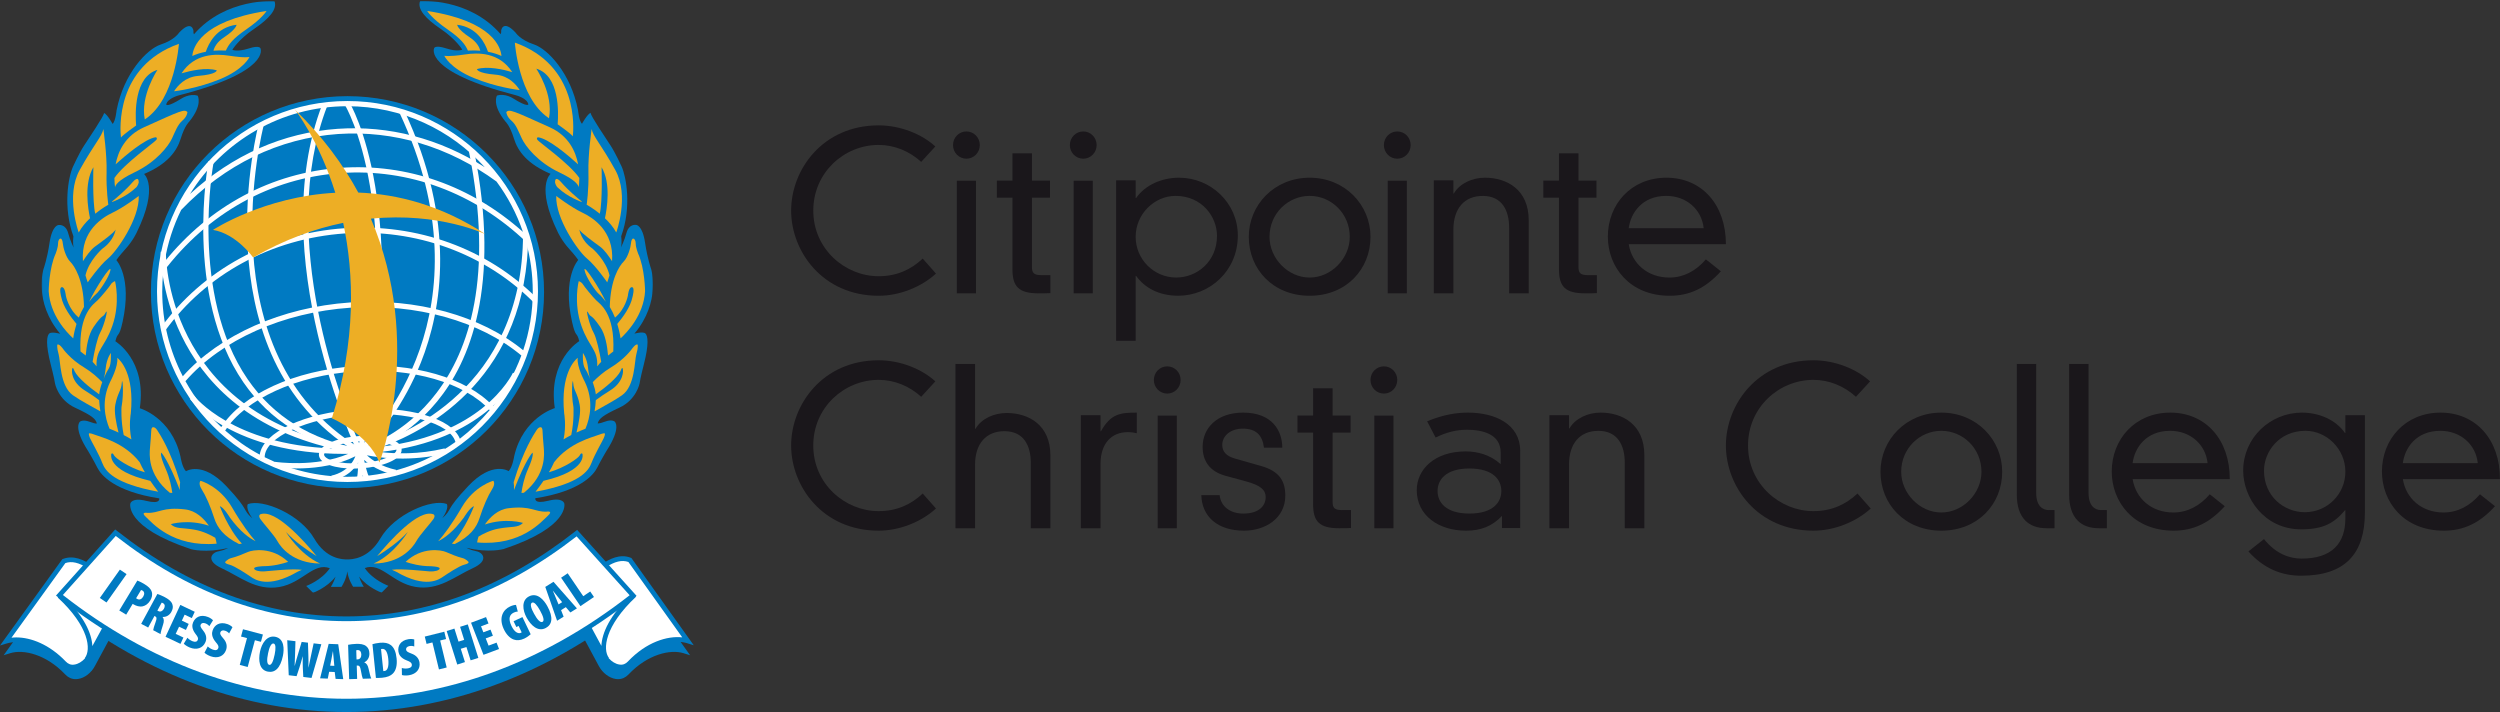 <?xml version="1.0" encoding="UTF-8"?>
<svg width="2054px" height="585px" viewBox="0 0 2054 585" version="1.1" xmlns="http://www.w3.org/2000/svg" xmlns:xlink="http://www.w3.org/1999/xlink">
    <rect x="0" y="0" width="2054" height="585" fill="#333333" stroke="none"/>
    <!-- Generator: Sketch 53.2 (72643) - https://sketchapp.com -->
    <title>Group 200</title>
    <desc>Created with Sketch.</desc>
    <defs>
        <polygon id="path-1" points="0.17 0.799 502.516 0.799 502.516 487.045 0.17 487.045"></polygon>
        <polygon id="path-3" points="0 585 2054 585 2054 1 0 1"></polygon>
    </defs>
    <g id="Page-1" stroke="none" stroke-width="1" fill="none" fill-rule="evenodd">
        <g id="Group-200">
            <g id="Group-3" transform="translate(34, 0)">
                <mask id="mask-2" fill="white">
                    <use xlink:href="#path-1"></use>
                </mask>
                <g id="Clip-2"></g>
                <path d="M251.307,459.632 C254.703,459.632 268.608,459.471 278.561,442.295 C290.041,422.466 320.762,409.558 333.086,414.058 C333.086,414.058 335.332,417.357 329.403,425.729 C338.188,417.948 330.84,420.405 350.71,399.339 C370.598,378.272 383.911,387.075 383.911,387.075 C387.18,383.597 388.42,374.992 388.42,374.992 C395.804,342.702 421.818,335.316 421.818,335.316 C416.087,295.64 441.921,280.293 441.921,280.293 C439.855,271.902 439.047,278.249 435.975,264.336 C427.854,227.672 441.095,213.599 441.095,213.599 C441.095,213.599 438.31,209.618 433.927,204.814 C427.369,197.66 424.279,190.704 424.279,190.704 C405.847,152.857 418.351,142.834 418.351,142.834 C399.487,134.856 391.492,124.44 388.222,113.79 C384.935,103.141 381.449,100.075 381.449,100.075 C369.772,85.911 374.299,78.543 374.299,78.543 C380.839,76.373 387.612,80.855 387.612,80.855 C399.684,88.421 400.098,85.768 400.098,85.768 C399.271,80.64 389.66,78.202 389.66,78.202 C314.025,58.785 322.648,39.727 322.648,39.727 C322.648,39.727 323.025,36.679 332.475,39.727 C341.889,42.829 345.788,40.785 345.788,40.785 C345.788,40.785 340.847,32.394 328.146,23.789 C315.444,15.201 308.671,7.42 311.132,0.876 C311.132,0.876 351.106,-2.19 377.353,28.092 C377.353,28.092 377.964,26.675 377.766,25.635 C377.551,24.596 379.401,15.811 389.66,26.855 C389.66,26.855 393.343,32.789 404.607,36.464 C415.889,40.158 434.951,60.004 440.897,90.465 C440.897,90.465 441.724,99.465 444.149,101.724 C444.149,101.724 448.281,94.14 451.156,92.706 C451.551,95.575 463.857,113.79 467.738,119.725 C471.636,125.659 476.756,136.9 476.756,136.9 C480.475,145.076 485.164,170.05 476.343,194.182 C476.343,194.182 477.17,199.292 476.164,203.379 C476.164,203.379 479.038,197.66 480.655,191.528 C482.721,183.747 488.434,184.769 488.434,184.769 C488.434,184.769 493.77,184.357 496.033,199.686 C497.938,212.577 500.956,220.967 500.956,220.967 C500.956,220.967 509.346,247.788 487.212,274.143 C487.212,274.143 494.201,272.117 496.231,273.964 C498.279,275.793 499.321,282.534 494.991,299.333 C494.991,299.333 491.937,311.184 491.524,314.859 C491.524,314.859 489.045,328.377 474.906,334.921 C460.767,341.447 458.108,344.119 457.084,347.794 C457.084,347.794 457.695,348.403 463.246,346.36 C468.762,344.316 471.007,346.36 471.007,346.36 C471.007,346.36 476.972,350.878 464.252,370.509 C464.252,370.509 459.761,378.075 456.671,384.207 C453.599,390.356 442.532,403.641 405.847,409.361 C405.847,409.361 404.409,414.47 416.5,411.404 C428.591,408.357 429.633,413.663 429.633,413.663 C429.633,413.663 434.537,432.901 379.797,451.08 C379.797,451.08 367.706,454.559 349.255,450.058 C349.255,450.058 352.13,451.887 357.465,452.927 C362.801,453.967 368.065,460.6 354.393,466.84 C339.626,473.581 326.313,485.432 307.252,482.186 C288.208,478.906 279.028,461.604 265.68,466.732 C272.632,476.862 285.118,481.308 285.118,481.308 L279.495,486.92 C279.495,486.92 268.087,482.868 261.026,473.67 C262.446,478.35 264.871,482.079 264.871,482.079 L256.122,482.079 C256.122,482.079 252.062,475.858 251.343,469.403 C250.678,475.929 246.564,482.186 246.564,482.186 L237.815,482.186 C237.815,482.186 240.24,478.457 241.696,473.796 C234.599,482.957 223.209,487.045 223.209,487.045 L217.586,481.433 C217.586,481.433 230.054,476.987 236.989,466.84 C223.676,461.73 214.496,479.013 195.452,482.294 C176.373,485.557 163.061,473.706 148.293,466.947 C134.639,460.708 139.885,454.074 145.221,453.053 C150.557,452.013 153.413,450.184 153.413,450.184 C134.962,454.684 122.872,451.188 122.872,451.188 C68.149,432.99 73.071,413.753 73.071,413.753 C73.071,413.753 74.095,408.446 86.186,411.53 C98.277,414.578 96.822,409.468 96.822,409.468 C60.136,403.749 49.087,390.446 46.015,384.314 C42.943,378.165 38.416,370.599 38.416,370.599 C25.732,350.967 31.661,346.467 31.661,346.467 C31.661,346.467 33.924,344.423 39.458,346.467 C45.009,348.529 45.602,347.919 45.602,347.919 C44.578,344.226 41.919,341.573 27.78,335.011 C13.623,328.485 11.18,314.985 11.18,314.985 C10.749,311.309 7.677,299.423 7.677,299.423 C3.383,282.641 4.407,275.918 6.455,274.054 C8.503,272.225 15.474,274.251 15.474,274.251 C-6.66,247.86 1.73,221.093 1.73,221.093 C1.73,221.093 4.766,212.702 6.653,199.811 C8.916,184.465 14.252,184.877 14.252,184.877 C14.252,184.877 19.983,183.855 22.031,191.636 C23.648,197.786 26.541,203.487 26.541,203.487 C25.534,199.399 26.343,194.289 26.343,194.289 C17.522,170.158 22.211,145.201 25.93,137.026 C25.93,137.026 31.05,125.766 34.948,119.832 C38.847,113.898 51.135,95.682 51.549,92.832 C54.423,94.266 58.519,101.832 58.519,101.832 C60.962,99.591 61.789,90.573 61.789,90.573 C67.753,60.112 86.815,40.265 98.079,36.572 C109.362,32.896 113.045,26.962 113.045,26.962 C123.303,15.918 125.135,24.721 124.938,25.743 C124.722,26.747 125.333,28.199 125.333,28.199 C151.581,-2.082 191.536,0.984 191.536,0.984 C194.015,7.528 187.242,15.309 174.54,23.896 C161.821,32.502 156.898,40.893 156.898,40.893 C156.898,40.893 160.815,42.919 170.229,39.871 C179.661,36.787 180.056,39.871 180.056,39.871 C180.056,39.871 188.679,58.857 113.045,78.31 C113.045,78.31 103.415,80.784 102.589,85.875 C102.589,85.875 103.002,88.529 115.093,80.981 C115.093,80.981 121.866,76.481 128.405,78.632 C128.405,78.632 132.914,86.019 121.255,100.2 C121.255,100.2 117.751,103.266 114.482,113.898 C111.176,124.547 103.217,134.982 84.336,142.942 C84.336,142.942 96.822,152.982 78.407,190.829 C78.407,190.829 75.317,197.786 68.777,204.921 C64.358,209.744 61.591,213.706 61.591,213.706 C61.591,213.706 74.814,227.762 66.729,264.444 C63.657,278.357 62.831,272.01 60.783,280.4 C60.783,280.4 86.617,295.729 80.868,335.423 C80.868,335.423 106.9,342.792 114.284,375.117 C114.284,375.117 115.488,383.723 118.776,387.165 C118.776,387.165 132.088,378.38 151.994,399.446 C171.864,420.512 164.48,418.074 173.283,425.819 C167.354,417.446 169.618,414.183 169.618,414.183 C181.906,409.683 212.663,422.574 224.125,442.403 C234.042,459.525 247.66,459.632 251.307,459.632" id="Fill-1" fill="#007AC2" mask="url(#mask-2)"></path>
            </g>
            <path d="M158,46 C160.863,44.681 164.572,43.379 169.091,42.53 C171.323,35.824 177.787,22.358 194.352,20.351 C194.352,20.351 194.352,23.858 184.071,30.672 C178.201,34.558 176.095,38.77 175.375,41.662 C178.453,41.409 181.856,41.337 185.565,41.553 C187.762,36.637 191.057,31.919 202.148,24.274 C215.579,15.037 219,9 219,9 C164.356,17.423 158.504,39.547 158,46" id="Fill-4" fill="#EDAE25"></path>
            <path d="M188.164,45.748 C177.229,44.093 159.853,43.783 149.133,60.247 C156.616,58.064 169.512,55.135 178.092,57.809 C178.092,57.809 178.308,61.12 162.713,62.357 C152.137,63.212 145.914,70.434 143,75 C144.997,74.782 162.246,72.653 180.772,65.067 C200.467,56.954 205,46.803 205,46.803 C205,46.803 201.708,47.84 188.164,45.748" id="Fill-6" fill="#EDAE25"></path>
            <path d="M99.369,113 C100.088,112.007 102.837,109.517 111.838,103.111 C111.048,93.294 110.203,63.086 129.374,57.42 C129.374,57.42 115.054,78.641 118.953,98.167 C119.151,98.04 119.331,97.896 119.528,97.752 C143.928,81.078 147,36 147,36 C94.446,54.749 98.668,106.774 99.369,113" id="Fill-8" fill="#EDAE25"></path>
            <path d="M118.266,104.588 C102.911,111.514 97.042,124.181 94.99,135.018 C102.803,127.966 119.329,113.846 127.915,112.77 C127.915,112.77 129.554,112.985 128.545,114.815 C127.645,116.448 102.137,134.318 94,146.231 C94.036,150.035 94.378,152.87 94.558,154 C94.594,152.601 96.088,148.474 110.454,141.62 C128.545,133.044 138.41,119.929 141.273,113.81 C144.135,107.656 146.007,102.346 149.896,99.044 C153.802,95.779 154,92.119 154,92.119 C151.552,89.428 148.671,90.863 118.266,104.588" id="Fill-10" fill="#EDAE25"></path>
            <path d="M76.729,137.398 C76.729,137.398 75.852,165.522 78.234,175.598 C84.002,170.902 89,168.203 89,168.203 C89,168.203 87.155,156.093 87.567,141.519 C87.979,126.926 84.916,106 84.916,106 C83.877,111.956 77.338,118.325 65.48,139.665 C53.639,161.023 64.674,191 64.674,191 C67.11,186.556 70.478,182.633 73.971,179.322 C72.305,171.549 68.866,150.587 76.729,137.398" id="Fill-12" fill="#EDAE25"></path>
            <path d="M113.973,161 C113.973,161 101.998,170.218 92.501,174.719 C84.632,178.45 66.253,189.371 68.134,214.622 C70.576,210.802 74.393,205.279 77.866,202.732 C83.438,198.661 93.948,191.093 94.979,188.618 C94.979,188.618 93.948,197.406 84.053,204.364 C84.053,204.364 72.982,213.994 70.233,226.225 C70.739,228.09 71.354,230.009 72.078,232 C72.078,232 81.575,218.281 88.793,212.345 C96.028,206.426 114.805,179.418 113.973,161" id="Fill-14" fill="#EDAE25"></path>
            <path d="M94.526,231 C94.526,231 92.282,231.627 91.06,233.65 C89.821,235.708 83.464,243.46 80.177,246.737 C77.124,249.78 64.678,257.263 66.115,288.754 C67.48,289.739 68.935,290.885 70.425,292.102 C71.054,284.332 72.706,274.665 76.926,268.596 C84.9,256.923 84.074,261.847 86.75,256.923 C89.408,252.036 85.726,267.343 82.224,273.483 C80.015,277.404 77.447,288.934 76.064,297.276 C77.196,298.458 78.309,299.693 79.333,301 C78.686,286.893 85.924,285.801 92.282,267.772 C99.034,248.545 94.526,231 94.526,231" id="Fill-16" fill="#EDAE25"></path>
            <path d="M62.855,266.131 C58.382,260.846 51.945,252.152 50.364,244.161 C50.364,244.161 48.091,236.152 50.8,235.936 C53.491,235.719 54.109,242.934 54.109,242.934 C54.109,242.934 56.109,253.847 64.727,260.936 C66.055,257.617 67.527,254.713 69,252.17 C68.527,229.713 61.182,218.475 57.655,214.958 C53.909,211.242 51.836,202.8 51.618,200.131 C51.418,197.461 50.582,196 49.745,196 C48.927,196 47.673,197.245 47.673,200.347 C47.673,203.414 45.818,208.158 45.818,208.158 C40.2,220.297 40,239.237 40,239.237 C41.182,258.988 54.873,273.238 60.145,278 C60.782,273.671 61.727,269.721 62.855,266.131" id="Fill-18" fill="#EDAE25"></path>
            <path d="M81.462,328.768 C78.066,326.23 74.206,323.531 70.167,321.101 C57.924,313.704 59.157,304.058 59.157,304.058 C59.533,299.739 61.195,304.868 61.195,304.868 C64.001,310.537 73.348,318.15 81.48,323.999 C81.784,320.993 82.767,317.448 84,313.974 C80.193,310.069 75.135,305.534 69.559,302.186 C57.513,295.024 51.615,286.403 51.615,286.403 C51.615,286.403 48.738,282.282 47.111,283.11 C47.111,283.11 46.503,285.359 48.13,290.902 C49.774,296.445 49.149,317.178 59.979,324.79 C66.485,329.38 75.904,334.185 82.499,338 C81.98,335.049 81.605,331.863 81.462,328.768" id="Fill-20" fill="#EDAE25"></path>
            <path d="M97.365,355.373 C95.418,347.618 93.615,338.168 94.697,332.685 C96.752,322.189 99.637,321.179 100.033,314.776 C100.448,308.41 102.107,321.972 99.835,334.525 C99.835,334.525 99.15,345.129 101.638,357.447 C103.748,358.529 105.911,359.72 107.967,361 C105.551,349.728 107.462,339.683 107.462,339.683 C110.653,307.129 98.699,295.93 96.644,294.216 C96.446,294.072 96.337,294 96.337,294 C97.365,300.98 90.586,313.55 90.586,313.55 C83.103,328.988 86.169,343.145 89.991,352.235 C92.209,353.101 94.733,354.147 97.365,355.373" id="Fill-22" fill="#EDAE25"></path>
            <path d="M123.48,395.065 C87.201,386.596 91.457,372.96 91.457,372.96 C91.457,372.96 92.272,371.309 93.721,374.18 C94.808,376.279 105.385,384.048 119.042,388.067 C117.195,384.91 115.8,382.146 114.768,379.778 C102.161,363.523 82.799,359.127 78.453,357.368 C73.272,355.341 73.073,356.166 73.073,356.166 C73.073,356.166 72.638,356.992 73.888,359.844 C75.12,362.715 81.332,373.14 83.995,380.316 C86.585,387.188 93.92,397.397 130,404 C127.519,400.77 125.345,397.792 123.48,395.065" id="Fill-24" fill="#EDAE25"></path>
            <path d="M139.539,404.856 C140.175,404.91 140.864,404.946 141.57,405 C140.987,400.55 139.521,392.838 136.147,385.253 C130.901,373.542 132.526,371.884 132.526,371.884 C132.526,371.884 137.949,377.127 147.735,402.622 C147.611,400.027 147.717,397.937 148,396.226 C139.91,369.488 131.236,356.66 129.276,353.597 C127.068,350.101 125.23,351.146 125.23,351.146 C125.23,351.146 124.259,351.741 124.259,354.029 C124.259,356.281 123.641,362.84 123.234,367.992 C122.881,372.623 120.885,389.775 139.539,404.856" id="Fill-26" fill="#EDAE25"></path>
            <path d="M176.839,441.823 C173.178,439.645 167.107,436.546 160.285,435.289 C149.285,433.27 144.589,434.881 140.321,430.65 C140.321,430.65 154.392,426.205 171.625,431.942 C167.25,425.692 160.839,419.547 152.124,418.538 C133.374,416.307 130.928,421.761 120.963,421.371 C120.963,421.371 115.052,420.344 119.927,424.789 C124.785,429.18 141.624,449.826 178,446.674 C177.75,444.868 177.321,443.239 176.839,441.823" id="Fill-28" fill="#EDAE25"></path>
            <path d="M198.738,446.626 C187.655,434.904 180.598,415.932 180.598,415.932 C183.859,416.751 188.938,425.302 188.938,425.302 C197.509,436.988 205.011,442.261 210,444.666 C205.634,439.856 198.934,431.11 190.559,416.751 C180.402,399.275 164.757,395 164.757,395 C164.757,395 162.512,397.031 165.755,402.126 C169.016,407.185 172.883,415.932 175.93,425.48 C178.513,433.604 183.806,440.676 196.422,447 C197.152,446.875 197.919,446.751 198.738,446.626" id="Fill-30" fill="#EDAE25"></path>
            <path d="M216.754,469.487 C213.079,469.702 208.795,468.659 208.795,467.023 C208.795,465.369 216.539,465.171 216.539,465.171 C224.785,465.171 232.296,463.121 236.742,461.628 C223.459,448.968 207.343,451.846 203.686,453.5 C199.993,455.136 193.862,457.6 190.367,458.409 C186.889,459.236 185.06,461.682 185.06,461.682 C185.06,461.682 184.254,462.923 188.538,463.948 C192.84,464.973 202.861,471.752 205.927,473.802 C208.974,475.853 219.838,484.071 244.558,469.702 L248,468.156 C240.184,466.951 220.089,469.307 216.754,469.487" id="Fill-32" fill="#EDAE25"></path>
            <path d="M234.874,436.981 C242.012,444.948 252.738,452.335 260.145,456.916 C249.936,444.513 226.183,417.915 213.904,422.532 C213.904,422.532 211.87,423.365 213.904,426.443 C215.939,429.558 225.094,439.48 227.949,444.64 C230.733,449.637 240.62,462.801 263,463 C246.135,455.558 234.874,436.981 234.874,436.981" id="Fill-34" fill="#EDAE25"></path>
            <path d="M108.732,149.914 C103.318,156.202 95.742,162.545 92.182,165.452 C92.127,165.616 92.055,165.817 92,166 C92,166 103.409,162.033 111.493,154.32 C111.493,154.32 113.182,153.296 114,149.805 C113.982,144.321 110.112,148.287 108.732,149.914" id="Fill-36" fill="#EDAE25"></path>
            <path d="M73.202,248 C73.202,248 76.784,243.184 79.106,241.417 C81.428,239.613 89.78,227.564 90.752,221.937 C91.688,216.31 78.008,237.431 73.202,248" id="Fill-38" fill="#EDAE25"></path>
            <path d="M84.866,312 C84.866,312 87.044,306.271 89.384,302.697 C91.724,299.159 91.04,290 91.04,290 C91.04,290 87.746,294.4 86.918,302.015 C86.108,309.683 84.866,312 84.866,312" id="Fill-40" fill="#EDAE25"></path>
            <path d="M412,46 C409.136,44.679 405.444,43.395 400.924,42.526 C398.691,35.796 392.207,22.334 375.638,20.344 C375.638,20.344 375.638,23.854 385.921,30.657 C391.793,34.547 393.882,38.781 394.62,41.676 C391.541,41.422 388.155,41.35 384.445,41.567 C382.229,36.646 378.934,31.906 367.857,24.27 C354.422,15.007 351,9 351,9 C405.642,17.413 411.478,39.541 412,46" id="Fill-42" fill="#EDAE25"></path>
            <path d="M381.84,44.766 C392.761,43.075 410.142,42.784 420.865,59.247 C413.398,57.046 400.48,54.117 391.88,56.773 C391.88,56.773 391.682,60.12 407.263,61.357 C417.842,62.212 424.067,69.416 427,74 C425.003,73.782 407.749,71.672 389.217,64.068 C369.498,55.954 365,45.803 365,45.803 C365,45.803 368.275,46.822 381.84,44.766" id="Fill-44" fill="#EDAE25"></path>
            <path d="M470.631,112 C469.93,111.007 467.162,108.499 458.157,102.093 C458.966,92.294 459.774,62.086 440.614,56.42 C440.614,56.42 454.94,77.641 451.039,97.167 C450.841,97.022 450.68,96.896 450.464,96.752 C426.056,80.078 423,35 423,35 C475.556,53.749 471.332,105.756 470.631,112" id="Fill-46" fill="#EDAE25"></path>
            <path d="M451.734,104.598 C467.089,111.525 472.958,124.194 474.992,135.032 C467.215,127.998 450.671,113.857 442.085,112.799 C442.085,112.799 440.446,112.996 441.473,114.826 C442.355,116.459 467.863,134.315 476,146.248 C475.982,150.052 475.604,152.869 475.442,154 C475.424,152.6 473.912,148.473 459.546,141.654 C441.473,133.058 431.608,119.941 428.745,113.804 C425.865,107.667 424.011,102.355 420.104,99.053 C416.198,95.787 416,92.108 416,92.108 C418.466,89.435 421.347,90.87 451.734,104.598" id="Fill-48" fill="#EDAE25"></path>
            <path d="M494.267,137.416 C494.267,137.416 495.163,165.522 492.781,175.598 C487.014,170.902 482,168.203 482,168.203 C482,168.203 483.845,156.093 483.451,141.537 C483.039,126.944 486.101,106 486.101,106 C487.122,111.956 493.658,118.307 505.514,139.665 C517.369,161.023 506.319,191 506.319,191 C503.884,186.556 500.499,182.633 497.025,179.322 C498.691,171.531 502.129,150.569 494.267,137.416" id="Fill-50" fill="#EDAE25"></path>
            <path d="M457.026,161 C457.026,161 468.978,170.2 478.49,174.719 C486.356,178.432 504.747,189.371 502.866,214.622 C500.425,210.802 496.591,205.279 493.137,202.732 C487.55,198.643 477.043,191.093 476.013,188.618 C476.013,188.618 477.043,197.406 486.935,204.364 C486.935,204.364 497.984,213.977 500.768,226.225 C500.244,228.09 499.629,230.009 498.906,232 C498.906,232 489.43,218.281 482.215,212.362 C474.982,206.408 456.212,179.4 457.026,161" id="Fill-52" fill="#EDAE25"></path>
            <path d="M475.474,231 C475.474,231 477.718,231.609 478.94,233.632 C480.197,235.691 486.536,243.442 489.823,246.719 C492.876,249.762 505.322,257.246 503.885,288.754 C502.52,289.757 501.047,290.867 499.575,292.102 C498.946,284.315 497.276,274.665 493.092,268.578 C485.1,256.923 485.908,261.829 483.268,256.923 C480.592,252.036 484.274,267.343 487.776,273.483 C490.003,277.404 492.571,288.934 493.972,297.258 C492.804,298.458 491.691,299.693 490.667,301 C491.332,286.893 484.076,285.783 477.718,267.772 C470.966,248.563 475.474,231 475.474,231" id="Fill-54" fill="#EDAE25"></path>
            <path d="M507.145,266.149 C511.618,260.846 518.055,252.152 519.618,244.161 C519.618,244.161 521.909,236.134 519.218,235.936 C516.527,235.719 515.873,242.934 515.873,242.934 C515.873,242.934 513.909,253.847 505.291,260.936 C503.945,257.617 502.473,254.695 501,252.17 C501.473,229.713 508.8,218.475 512.364,214.94 C516.091,211.242 518.182,202.8 518.382,200.113 C518.582,197.443 519.418,196 520.255,196 C521.091,196 522.327,197.245 522.327,200.347 C522.327,203.414 524.2,208.139 524.2,208.139 C529.8,220.297 530,239.237 530,239.237 C528.818,258.988 515.109,273.22 509.855,278 C509.218,273.671 508.273,269.721 507.145,266.149" id="Fill-56" fill="#EDAE25"></path>
            <path d="M489.521,328.752 C492.9,326.233 496.798,323.534 500.838,321.087 C513.05,313.693 511.852,304.049 511.852,304.049 C511.441,299.749 509.832,304.876 509.832,304.876 C506.989,310.544 497.638,318.155 489.521,324.002 C489.199,320.997 488.216,317.435 487,313.962 C490.808,310.058 495.85,305.542 501.446,302.196 C513.479,295.017 519.397,286.398 519.397,286.398 C519.397,286.398 522.258,282.296 523.885,283.106 C523.885,283.106 524.51,285.373 522.848,290.914 C521.221,296.456 521.846,317.183 511.03,324.758 C504.504,329.364 495.099,334.186 488.502,338 C489.02,335.067 489.378,331.865 489.521,328.752" id="Fill-58" fill="#EDAE25"></path>
            <path d="M473.628,355.375 C475.574,347.604 477.377,338.174 476.295,332.675 C474.24,322.199 471.357,321.171 470.978,314.789 C470.545,308.424 468.887,321.983 471.158,334.55 C471.158,334.55 471.843,345.133 469.356,357.43 C467.247,358.53 465.084,359.702 463.011,361 C465.426,349.749 463.534,339.67 463.534,339.67 C460.362,307.144 472.276,295.929 474.349,294.234 C474.565,294.09 474.673,294 474.673,294 C473.628,300.996 480.423,313.545 480.423,313.545 C487.885,328.997 484.839,343.15 481.018,352.237 C478.801,353.103 476.259,354.167 473.628,355.375" id="Fill-60" fill="#EDAE25"></path>
            <path d="M446.535,395.047 C482.796,386.596 478.56,372.96 478.56,372.96 C478.56,372.96 477.709,371.327 476.279,374.18 C475.211,376.279 464.638,384.03 450.952,388.049 C452.817,384.91 454.229,382.146 455.243,379.778 C467.843,363.523 487.177,359.127 491.558,357.368 C496.699,355.341 496.935,356.166 496.935,356.166 C496.935,356.166 497.351,356.974 496.084,359.862 C494.853,362.697 488.661,373.14 485.982,380.316 C483.411,387.188 476.098,397.397 440,404 C442.498,400.77 444.671,397.792 446.535,395.047" id="Fill-62" fill="#EDAE25"></path>
            <path d="M430.455,404.856 C429.82,404.91 429.131,404.946 428.425,405 C429.008,400.532 430.473,392.856 433.862,385.253 C439.105,373.542 437.481,371.902 437.481,371.902 C437.481,371.902 432.044,377.109 422.282,402.622 C422.406,400.045 422.282,397.937 422,396.226 C430.085,369.488 438.77,356.66 440.711,353.597 C442.918,350.101 444.754,351.146 444.754,351.146 C444.754,351.146 445.742,351.741 445.742,354.011 C445.742,356.263 446.342,362.84 446.766,367.974 C447.119,372.605 449.114,389.775 430.455,404.856" id="Fill-64" fill="#EDAE25"></path>
            <path d="M393.161,440.84 C396.823,438.645 402.896,435.528 409.719,434.289 C420.704,432.27 425.401,433.881 429.688,429.632 C429.688,429.632 415.595,425.205 398.377,430.924 C402.735,424.674 409.165,418.547 417.882,417.538 C436.619,415.307 439.048,420.761 449.05,420.371 C449.05,420.371 454.945,419.326 450.069,423.789 C445.21,428.18 428.367,448.826 392,445.674 C392.25,443.868 392.661,442.257 393.161,440.84" id="Fill-66" fill="#EDAE25"></path>
            <path d="M371.278,446.626 C382.342,434.9 389.415,415.921 389.415,415.921 C386.137,416.723 381.059,425.277 381.059,425.277 C372.472,436.967 365.006,442.26 360,444.648 C364.383,439.836 371.082,431.104 379.438,416.723 C389.593,399.241 405.254,395 405.254,395 C405.254,395 407.481,396.996 404.239,402.093 C400.996,407.171 397.112,415.921 394.065,425.473 C391.482,433.599 386.208,440.674 373.576,447 C372.864,446.875 372.08,446.733 371.278,446.626" id="Fill-68" fill="#EDAE25"></path>
            <path d="M353.244,469.489 C356.919,469.705 361.221,468.662 361.221,467.008 C361.221,465.389 353.441,465.191 353.441,465.191 C345.213,465.191 337.703,463.142 333.275,461.631 C346.558,448.973 362.637,451.85 366.33,453.486 C370.022,455.122 376.135,457.603 379.63,458.413 C383.09,459.24 384.936,461.685 384.936,461.685 C384.936,461.685 385.761,462.926 381.477,463.933 C377.175,464.958 367.136,471.737 364.071,473.786 C361.024,475.854 350.179,484.072 325.424,469.705 L322,468.14 C329.816,466.954 349.91,469.309 353.244,469.489" id="Fill-70" fill="#EDAE25"></path>
            <path d="M335.113,436.992 C327.991,444.956 317.263,452.34 309.838,456.937 C320.048,444.521 343.823,417.917 356.104,422.532 C356.104,422.532 358.121,423.364 356.104,426.477 C354.051,429.554 344.876,439.472 342.038,444.63 C339.254,449.643 329.383,462.801 307,463 C323.85,455.543 335.113,436.992 335.113,436.992" id="Fill-72" fill="#EDAE25"></path>
            <path d="M461.277,149.917 C466.682,156.204 474.27,162.546 477.854,165.452 C477.909,165.616 477.964,165.799 478,166 C478,166 466.591,162.052 458.493,154.34 C458.493,154.34 456.801,153.298 456,149.826 C456.018,144.307 459.894,148.291 461.277,149.917" id="Fill-74" fill="#EDAE25"></path>
            <path d="M497.79,248 C497.79,248 494.226,243.185 491.904,241.418 C489.546,239.632 481.212,227.568 480.258,221.942 C479.304,216.297 492.984,237.432 497.79,248" id="Fill-76" fill="#EDAE25"></path>
            <path d="M485.131,312 C485.131,312 482.935,306.271 480.613,302.715 C478.291,299.159 478.957,290 478.957,290 C478.957,290 482.269,294.382 483.079,302.015 C483.907,309.683 485.131,312 485.131,312" id="Fill-78" fill="#EDAE25"></path>
            <path d="M447,239.982 C447,328.939 374.705,401 285.5,401 C196.313,401 124,328.939 124,239.982 C124,151.061 196.313,79 285.5,79 C374.705,79 447,151.061 447,239.982" id="Fill-80" fill="#007AC2"></path>
            <path d="M301.642,362.271 C299.663,362.271 297.56,362.342 295.349,362.502 C280.446,363.536 270.339,367.815 267.273,371.345 C266.56,372.165 266.221,372.931 266.275,373.591 C266.542,377.37 278.379,381.791 296.65,380.525 C315.047,379.26 325.974,373.199 325.743,369.419 C325.475,366.121 316.366,362.271 301.642,362.271 M290.679,385 C276.257,385 262.585,381.435 262.014,373.894 C261.889,372.058 262.585,370.239 264.064,368.546 C268.628,363.287 280.803,359.24 295.082,358.242 C311.892,357.012 329.344,360.452 329.985,369.134 L329.985,369.152 C330.574,377.762 313.389,383.645 296.936,384.786 C294.868,384.929 292.764,385 290.679,385" id="Fill-82" fill="#FFFFFF"></path>
            <path d="M272.942,395 L272.243,390.771 C272.888,390.664 286.749,388.173 291.985,374.859 C263.295,389.373 226.841,383.908 225.227,383.657 L225.891,379.428 C226.232,379.5 259.153,384.374 286.068,372.888 C284.974,372.906 283.88,372.906 282.804,372.906 C191.32,372.906 157.627,329.81 156.174,327.91 L159.617,325.312 C159.922,325.76 191.122,365.397 273.122,368.426 C130.497,335.221 131.967,208.156 132.003,206.812 L136.271,206.92 C136.253,208.264 134.872,338.393 285.369,366.616 C164.602,284.922 212.12,103.346 212.64,101.465 L216.764,102.594 C216.262,104.457 167.65,290.423 295.195,367.817 C306.994,356.527 404.7,255.75 328.296,92.828 L332.187,91 C375.096,182.549 363.262,254.065 345.779,297.931 C331.882,332.784 312.265,356.241 302.654,366.383 C331.075,357.925 429.374,319.435 429.732,192.387 L434,192.387 C433.695,308.791 352.969,352.585 315.098,366.723 C355.121,361.706 380.78,347.532 395.842,335.669 C414.634,320.85 421.394,306.371 421.466,306.21 L425.375,308.002 C425.07,308.611 418.238,323.413 398.711,338.859 C382.771,351.456 355.336,366.616 312.194,371.365 C324.925,372.888 344.075,373.497 365.342,368.408 L366.328,372.565 C337.423,379.464 312.749,376.328 301.453,374.07 C305.649,378.03 313.287,383.406 325.427,386.022 L324.512,390.216 C311.996,387.51 303.909,382.116 299.14,377.833 C300.467,383.89 302.027,389.875 303.031,391.237 L299.552,393.764 C299.05,393.083 298.53,391.882 298.01,390.395 C297.813,392.169 297.616,393.244 297.598,393.405 L293.366,392.635 C293.384,392.563 294.334,387.026 294.227,380.055 C287.126,392.509 273.122,394.964 272.942,395" id="Fill-84" fill="#FFFFFF"></path>
            <path d="M285.464,87.272 C230.922,87.272 182.985,116.115 156.118,159.37 C190.918,127.386 232.609,108.953 277.496,105.83 C319.636,102.941 361.076,113.781 398.281,137.383 C370.39,106.62 330.153,87.272 285.464,87.272 L285.464,87.272 Z M148.85,172.472 C142.335,185.664 137.704,199.933 135.264,214.938 C172.289,169.134 223.331,141.834 279.757,137.886 C334.514,134.009 387.243,152.729 429.634,190.528 C424.537,175.559 417.161,161.613 407.918,149.139 C368.542,120.422 323.602,107.033 277.801,110.102 C229.433,113.494 184.852,135.05 148.85,172.472 L148.85,172.472 Z M134.133,223.356 C133.577,228.65 133.289,234.035 133.289,239.455 C133.289,264.565 139.391,288.256 150.196,309.148 C180.616,275.029 231.658,252.432 287.474,248.519 C342.142,244.678 395.014,259.342 429.868,287.772 C434.947,272.588 437.711,256.344 437.711,239.455 C437.711,225.33 435.772,211.671 432.165,198.677 C389.756,158.347 335.681,138.317 280.062,142.175 C222.523,146.196 170.727,175.021 134.133,223.356 L134.133,223.356 Z M152.349,313.187 C160.156,327.24 170.117,339.948 181.801,350.842 C199.353,323.866 241.852,304.374 291.135,300.892 C339.055,297.59 383.348,310.333 405.047,333.594 C414.864,321.156 422.761,307.174 428.342,292.079 C394.332,263.685 341.962,249.147 287.797,252.809 C232.412,256.668 181.908,279.211 152.349,313.187 L152.349,313.187 Z M185.013,353.75 C193.664,361.36 203.176,368.019 213.388,373.529 C216.116,355.168 249.947,339.23 293.612,336.178 C335.878,333.289 371.216,343.771 377.803,360.462 C386.812,353.552 395.032,345.655 402.337,336.95 C381.643,314.335 338.408,301.825 291.458,305.182 C243.844,308.52 201.417,327.958 185.013,353.75 L185.013,353.75 Z M214.357,377.047 L213.28,377.262 L215.416,377.029 L214.357,377.047 Z M217.462,375.647 C237.94,385.931 261.038,391.728 285.464,391.728 C318.541,391.728 349.195,381.121 374.177,363.119 C369.924,347.719 334.55,337.632 293.935,340.45 C252.01,343.412 217.426,359.403 217.462,375.647 L217.462,375.647 Z M285.464,396 C199.174,396 129,325.786 129,239.455 C129,153.178 199.174,83 285.464,83 C371.79,83 442,153.178 442,239.455 C442,325.786 371.79,396 285.464,396 L285.464,396 Z" id="Fill-86" fill="#FFFFFF"></path>
            <path d="M293.871,372 C293.081,370.384 216.809,209.442 264.896,85.472 L268.884,87.017 C226.725,195.795 281.818,333.879 295.021,364.135 C333.767,169.849 283.883,87.106 283.38,86.28 L287.027,84 C287.548,84.844 339.425,170.908 297.913,371.515 L295.793,371.066 L293.871,372 Z" id="Fill-88" fill="#FFFFFF"></path>
            <path d="M135.468,272 L132,269.459 C166.571,221.663 221.572,191.782 282.861,187.511 C342.786,183.401 400.284,204.235 441,244.912 L437.981,247.976 C398.11,208.164 341.492,187.655 283.185,191.8 C223.135,195.999 169.302,225.214 135.468,272" id="Fill-90" fill="#FFFFFF"></path>
            <path d="M295.399,373 L294.968,372.91 C253.6,365.403 221.634,345.604 199.934,314.051 C150.835,242.578 171.115,133.389 171.331,132.278 L175.538,133.084 C175.322,134.177 155.402,241.664 203.512,311.65 C224.439,342.092 255.326,361.264 295.273,368.628 C303.364,366.46 426.354,329.64 385.345,124.824 L389.552,124 C412.007,236.056 385.471,297.746 359.241,329.729 C330.691,364.579 297.251,372.588 295.813,372.892 L295.399,373 Z" id="Fill-92" fill="#FFFFFF"></path>
            <path d="M55.189,552.804 C61.776,559.789 72.169,554.316 76.512,546.072 L95,511.89 L76.369,473.801 C68.974,468.923 61.92,466.403 55.027,469.103 L8,534.768 C19.434,531.24 38.693,535.344 55.189,552.804" id="Fill-94" fill="#007AC2"></path>
            <path d="M16.27,531.681 C28.033,531.681 43.132,537.377 56.456,551.528 C58.41,553.565 60.723,554.377 63.449,554.034 C67.681,553.457 72.2,549.906 74.675,545.201 L92.66,511.815 L74.71,475.076 C67.197,470.173 61.423,468.749 56.133,470.641 L12.361,531.915 C13.616,531.753 14.925,531.681 16.27,531.681 M62.212,558 C58.948,558 56.025,556.702 53.658,554.196 C37.842,537.431 19.157,533.357 8.469,536.638 L3,538.351 L53.676,467.433 L54.196,467.216 C62.965,463.773 71.59,468.352 77.275,472.12 L77.723,472.408 L77.938,472.877 L97,511.923 L96.534,512.788 L78.064,547.04 C74.997,552.862 69.474,557.117 63.951,557.874 C63.359,557.964 62.786,558 62.212,558" id="Fill-96" fill="#007AC2"></path>
            <path d="M73.264,549 C78.835,541.794 77.919,521.987 51,497" id="Fill-98" fill="#007AC2"></path>
            <path d="M74.904,551 L71.873,548.635 C76.847,542.062 75.314,522.76 50,498.853 L52.603,496 C82.141,523.861 80.109,544.157 74.904,551" id="Fill-100" fill="#007AC2"></path>
            <path d="M514.793,552.804 C508.206,559.789 497.849,554.316 493.47,546.072 L475,511.89 L493.631,473.801 C501.008,468.923 508.063,466.403 514.973,469.103 L562,534.768 C550.566,531.24 531.307,535.344 514.793,552.804" id="Fill-102" fill="#007AC2"></path>
            <path d="M477.34,511.843 L495.308,545.204 C497.818,549.908 502.337,553.458 506.569,554.035 C509.115,554.341 511.59,553.548 513.527,551.512 C528.392,535.76 545.481,530.299 557.639,531.903 L513.867,470.661 C508.595,468.768 502.803,470.174 495.29,475.094 L477.34,511.843 Z M507.77,558 C507.214,558 506.641,557.964 506.067,557.874 C500.562,557.135 495.003,552.863 491.9,547.024 L473,511.915 L492.277,472.427 L492.707,472.139 C498.392,468.39 506.963,463.758 515.804,467.218 L516.324,467.435 L516.665,467.903 L567,538.355 L561.513,536.643 C550.843,533.345 532.14,537.436 516.324,554.197 C513.957,556.684 511.034,558 507.77,558 L507.77,558 Z" id="Fill-104" fill="#007AC2"></path>
            <path d="M496.728,549 C491.174,541.794 492.073,521.987 519,497" id="Fill-106" fill="#007AC2"></path>
            <path d="M495.089,551 C489.882,544.139 487.885,523.825 517.397,496 L520,498.853 C494.501,522.886 492.949,541.791 498.121,548.635 L495.089,551 Z" id="Fill-108" fill="#007AC2"></path>
            <path d="M472.196,446.359 C415.22,491.038 351.652,516.045 284.617,516.045 C217.42,516.045 153.726,490.912 96.624,446 L51,496.894 C120.604,551.849 200.14,583 284.617,583 C369.003,583 448.45,551.939 518,497.128 L472.196,446.359" id="Fill-110" fill="#007AC2"></path>
            <path d="M53.662,497.076 C124.323,552.067 204.133,581.118 284.608,581.118 C364.975,581.118 444.713,552.138 515.32,497.309 L472.089,449.635 C413.149,495.216 350.074,518.31 284.608,518.31 C218.98,518.31 155.779,495.091 96.713,449.277 L53.662,497.076 Z M284.608,585 C202.623,585 121.375,555.197 49.6,498.847 L48,497.559 L49.366,496.021 L96.245,444 L97.684,445.127 C156.462,491.119 219.34,514.446 284.608,514.446 C349.732,514.446 412.484,491.244 471.137,445.467 L472.557,444.358 L521,497.792 L519.364,499.062 C447.661,555.287 366.485,585 284.608,585 L284.608,585 Z" id="Fill-112" fill="#007AC2"></path>
            <path d="M517.242,544.767 C510.589,551.832 500.088,546.299 495.682,537.954 L477,503.368 L495.862,464.888 C503.324,459.932 510.445,457.372 517.422,460.13 L565,526.546 C553.456,522.977 533.982,527.122 517.242,544.767" id="Fill-114" fill="#FFFFFF"></path>
            <path d="M521,489 C494.135,514.478 493.228,534.64 498.757,542 C498.757,542 495.024,538.6 484,515.853 L521,489" id="Fill-116" fill="#FFFFFF"></path>
            <path d="M500.074,540.73 C502.586,543.579 505.817,545.563 508.904,545.978 C511.668,546.483 514.002,545.509 515.94,543.453 L515.94,543.435 C530.998,527.545 548.193,522.297 560.541,523.65 L516.281,461.714 C510.914,459.838 505.099,461.263 497.507,466.205 L479.379,503.341 L494.097,530.647 C494.546,520.457 500.576,505.523 519.871,487.451 L522.527,490.301 C496.628,514.595 495.048,533.659 500.289,540.549 L500.074,540.73 Z M510.161,550 C509.568,550 508.976,549.964 508.384,549.874 C502.82,549.116 497.22,544.806 494.115,538.89 L475,503.413 L494.474,463.536 L494.923,463.229 C500.648,459.406 509.263,454.698 518.255,458.269 L518.776,458.468 L519.117,458.955 L570,530.16 L564.454,528.429 C553.362,525.02 534.875,529.114 518.776,546.14 C516.389,548.665 513.427,550 510.161,550 L510.161,550 Z" id="Fill-118" fill="#007AC2"></path>
            <path d="M52.739,544.767 C59.407,551.832 69.886,546.299 74.307,537.955 L93,503.371 L74.127,464.877 C66.65,459.939 59.533,457.38 52.559,460.119 L5,526.547 C16.557,522.961 36.023,527.124 52.739,544.767" id="Fill-120" fill="#FFFFFF"></path>
            <path d="M49,489 C75.888,514.46 76.777,534.64 71.25,542 C71.25,542 74.964,538.6 86,515.853 L49,489" id="Fill-122" fill="#FFFFFF"></path>
            <path d="M13.436,523.695 C25.311,523.695 40.558,529.388 54.047,543.504 C55.967,545.538 58.353,546.502 61.061,546.02 C64.164,545.61 67.411,543.647 69.905,540.809 L69.707,540.631 C74.963,533.796 73.367,514.932 47.446,490.929 L50.119,488.109 C69.42,505.991 75.448,520.768 75.878,530.833 L90.623,503.832 L72.47,467.068 C64.846,462.178 58.962,460.786 53.689,462.642 L9.453,523.927 C10.745,523.766 12.072,523.695 13.436,523.695 M59.841,550 C56.541,550 53.599,548.697 51.195,546.199 C35.123,529.316 16.682,525.265 5.561,528.656 L0,530.369 L51.195,459.412 L51.751,459.216 C60.649,455.771 69.313,460.358 75.053,464.124 L75.501,464.427 L75.735,464.891 L95,503.903 L94.534,504.777 L75.86,539.025 C72.757,544.878 67.142,549.126 61.599,549.875 C60.989,549.964 60.415,550 59.841,550" id="Fill-124" fill="#007AC2"></path>
            <path d="M474.736,438.358 C417.15,483.409 352.913,508.54 285.117,508.54 C217.213,508.54 152.814,483.266 95.12,438 L49,489.284 C119.348,544.617 199.743,576 285.117,576 C370.401,576 450.724,544.706 521,489.481 L474.736,438.358" id="Fill-126" fill="#FFFFFF"></path>
            <path d="M51.672,488.841 C122.942,544.621 203.421,574.102 284.617,574.102 C365.705,574.102 446.129,544.693 517.311,489.056 L473.733,440.677 C414.326,486.918 350.701,510.344 284.617,510.344 C218.371,510.344 154.62,486.811 95.105,440.336 L51.672,488.841 Z M284.617,578 C201.931,578 119.981,547.783 47.615,490.619 L46,489.326 L94.657,435 L96.092,436.132 C155.302,482.786 218.748,506.446 284.617,506.446 C350.36,506.446 413.644,482.912 472.746,436.473 L474.182,435.341 L475.402,436.707 L523,489.541 L521.367,490.817 C449.091,547.855 367.213,578 284.617,578 L284.617,578 Z" id="Fill-128" fill="#007AC2"></path>
            <polygon id="Fill-130" fill="#007AC2" points="104 471.705 87.509 495 82 491.313 98.491 468"></polygon>
            <path d="M98,501.55 L103.663,505 L109.018,496.129 C109.326,496.293 109.617,496.494 109.871,496.64 C111.795,497.808 114.754,498.739 117.313,498.137 C119.618,497.589 121.796,496.093 123.521,493.209 C124.791,491.128 125.427,488.591 124.682,486.236 C123.866,483.589 121.687,481.746 118.565,479.847 C116.605,478.643 114.5,477.602 112.83,477 L98,501.55 L98,501.55 Z M115.897,484.739 C116.242,484.794 116.678,484.977 117.059,485.196 C118.892,486.309 118.801,488.28 117.603,490.288 C116.496,492.077 114.735,493.355 112.448,491.949 C112.231,491.821 112.013,491.675 111.831,491.493 L115.897,484.739 Z" id="Fill-132" fill="#007AC2"></path>
            <path d="M116,512.542 L121.734,515.586 L126.914,506.066 L127.485,506.367 C128.753,507.021 129.021,508.083 127.789,511.25 C126.717,514.046 125.913,516.948 125.86,517.78 L131.897,521 C131.933,519.761 133.076,515.851 133.987,513.144 C134.862,510.472 134.844,508.561 133.594,506.968 L133.63,506.88 C136.845,507.057 139.435,505.199 140.756,502.757 C141.953,500.545 142.418,498.652 141.56,496.334 C140.649,493.839 138.166,492.105 135.416,490.636 C133.362,489.539 131.147,488.602 129.289,488 L116,512.542 L116,512.542 Z M132.808,495.166 C133.112,495.166 133.558,495.361 133.951,495.555 C135.702,496.599 135.666,498.334 134.683,500.156 C133.683,501.943 131.897,503.058 130.039,502.049 L129.289,501.66 L132.808,495.166 Z" id="Fill-134" fill="#007AC2"></path>
            <polygon id="Fill-136" fill="#007AC2" points="152.757 517.561 147.124 514.9 144.352 520.801 150.7 523.805 148.286 529 136 523.172 148.143 497 160 502.629 157.604 507.824 151.684 505.018 149.413 509.905 155.046 512.602"></polygon>
            <path d="M153.977,523.971 C154.862,525.068 156.63,526.218 158.182,526.838 C160.474,527.776 161.917,527.174 162.477,525.829 C163.162,524.219 162.368,523.033 160.582,520.733 C157.334,516.486 157.821,513.301 158.633,511.372 C160.42,507.072 164.841,504.488 170.994,506.966 C172.817,507.691 174.386,508.859 175,509.655 L171.986,514.469 C171.391,513.69 170.417,512.805 168.865,512.186 C166.826,511.372 165.382,512.009 164.877,513.212 C164.408,514.345 164.678,515.3 166.988,518.185 C169.803,521.671 169.893,524.927 168.774,527.599 C166.717,532.536 161.592,534.288 155.962,532.023 C153.671,531.102 151.758,529.74 151,528.855 L153.977,523.971" id="Fill-138" fill="#007AC2"></path>
            <path d="M170.698,531.098 C171.64,532.152 173.487,533.242 175.063,533.787 C177.417,534.623 178.83,533.932 179.319,532.552 C179.917,530.844 179.065,529.681 177.146,527.428 C173.669,523.212 173.976,519.978 174.701,517.925 C176.258,513.419 180.532,510.548 186.871,512.765 C188.718,513.419 190.33,514.527 191,515.309 L188.247,520.396 C187.613,519.633 186.581,518.761 185.006,518.216 C182.887,517.471 181.51,518.216 181.057,519.469 C180.659,520.669 180.931,521.632 183.412,524.466 C186.454,527.882 186.708,531.225 185.73,534.023 C183.919,539.184 178.884,541.255 173.143,539.238 C170.789,538.402 168.797,537.112 168,536.24 L170.698,531.098" id="Fill-140" fill="#007AC2"></path>
            <polygon id="Fill-142" fill="#007AC2" points="202.931 524.27 198.025 522.982 199.636 517 216 521.315 214.389 527.315 209.429 526.01 203.498 548 197 546.278"></polygon>
            <path d="M220.006,551.796 C225.597,552.941 230.313,549.362 232.456,538.748 C233.528,533.432 233.725,524.716 226.151,523.177 C219.38,521.817 214.986,528.528 213.593,535.491 C212.181,542.435 212.914,550.364 219.97,551.796 L220.006,551.796 L220.006,551.796 Z M221.202,546.229 C219.345,545.871 219.023,542.346 220.256,536.744 C221.202,531.786 222.899,528.314 224.775,528.707 C226.704,529.101 226.633,532.895 225.668,537.728 C224.507,543.455 223.007,546.605 221.256,546.247 L221.202,546.229 Z" id="Fill-144" fill="#007AC2"></path>
            <path d="M237.224,554.776 L236,526 L242.743,526.801 L242.441,537.122 C242.37,540.272 242.139,543.546 242.068,547.017 L242.157,547.017 C242.991,543.635 243.932,540.61 244.872,537.407 L247.835,527.406 L253.016,528.011 L253.354,538.421 C253.442,541.571 253.496,544.721 253.407,548.369 L253.496,548.369 C254.188,544.881 254.844,541.909 255.518,538.688 L257.683,528.563 L264,529.31 L255.962,557 L249.184,556.181 L248.811,548.761 C248.687,546.234 248.687,542.959 248.74,539.311 L248.669,539.311 C247.711,542.763 246.877,545.896 246.025,548.423 L243.665,555.541 L237.224,554.776" id="Fill-146" fill="#007AC2"></path>
            <path d="M275.007,552.121 L275.714,557.768 L282,558 L277.886,529.304 L270.028,529 L263,557.303 L269.286,557.553 L270.434,551.943 L275.007,552.121 L275.007,552.121 Z M271.264,546.922 L272.306,541.561 C272.588,540.025 273.136,536.88 273.489,535.111 L273.577,535.111 C273.771,536.88 274.019,539.989 274.178,541.615 L274.672,547.065 L271.264,546.922 Z" id="Fill-148" fill="#007AC2"></path>
            <path d="M286.863,558 L293.424,557.803 L293.1,546.837 L293.729,546.801 C295.167,546.765 295.958,547.554 296.498,550.929 C296.965,553.944 297.72,556.905 298.097,557.659 L305,557.462 C304.425,556.367 303.436,552.364 302.843,549.529 C302.25,546.729 301.279,545.042 299.356,544.27 L299.356,544.162 C302.25,542.709 303.58,539.783 303.49,536.983 C303.418,534.453 302.843,532.532 300.92,530.935 C298.852,529.212 295.833,528.925 292.669,529.015 C290.332,529.086 287.923,529.374 286,529.768 L286.863,558 L286.863,558 Z M292.705,534.291 C292.956,534.166 293.478,534.112 293.909,534.094 C295.94,534.112 296.803,535.673 296.857,537.737 C296.929,539.819 295.904,541.686 293.783,541.757 L292.921,541.793 L292.705,534.291 Z" id="Fill-150" fill="#007AC2"></path>
            <path d="M308.847,556.997 C309.99,556.997 311.967,557.033 313.926,556.838 C318.26,556.411 321.035,555.239 322.849,553.321 C325.406,550.746 326.422,546.341 325.841,540.941 C325.297,535.666 323.81,532.007 321.017,529.947 C318.859,528.331 316.066,527.745 312.185,528.1 C309.7,528.349 307.415,528.828 306,529.254 L308.847,556.997 L308.847,556.997 Z M313.055,533.357 C313.363,533.18 313.672,533.162 313.998,533.126 C316.864,532.86 318.442,536.075 319.004,541.314 C319.711,548.33 318.133,551.101 315.83,551.314 C315.522,551.349 315.159,551.385 314.923,551.332 L313.055,533.357 Z" id="Fill-152" fill="#007AC2"></path>
            <path d="M330.118,548.833 C331.45,549.284 333.574,549.374 335.23,549.121 C337.678,548.689 338.596,547.427 338.344,545.985 C338.056,544.218 336.742,543.623 334.024,542.542 C328.984,540.577 327.706,537.584 327.364,535.475 C326.59,530.788 328.966,526.246 335.518,525.164 C337.444,524.84 339.388,525.038 340.36,525.398 L340.36,531.167 C339.442,530.788 338.128,530.518 336.49,530.806 C334.294,531.167 333.448,532.465 333.646,533.781 C333.844,534.989 334.564,535.71 338.074,536.99 C342.358,538.54 344.14,541.298 344.644,544.218 C345.508,549.572 342.106,553.772 336.112,554.764 C333.664,555.178 331.306,554.998 330.226,554.602 L330.118,548.833" id="Fill-154" fill="#007AC2"></path>
            <polygon id="Fill-156" fill="#007AC2" points="355.268 527.831 350.464 529.03 349 523.016 365.036 519 366.482 525.015 361.643 526.232 367 548.401 360.643 550"></polygon>
            <polygon id="Fill-158" fill="#007AC2" points="373.342 516.454 376.721 527.158 381.364 525.694 378.003 514.989 384.327 513 393 540.539 386.658 542.528 383.225 531.588 378.564 533.035 381.997 543.975 375.691 546 367 518.425"></polygon>
            <polygon id="Fill-160" fill="#007AC2" points="404.953 522.306 399.077 524.497 401.402 530.436 407.981 527.979 410 533.228 397.238 538 387 511.631 399.329 507 401.366 512.267 395.219 514.564 397.112 519.495 403.006 517.304"></polygon>
            <path d="M436,521.109 C435.067,522.046 432.716,523.727 430.724,524.664 C427.44,526.185 424.712,526.327 422.235,525.495 C418.789,524.363 415.756,520.985 413.8,516.669 C409.655,507.596 413.19,500.998 419.112,498.257 C421.23,497.266 422.953,496.983 423.958,497.001 L425.412,502.466 C424.442,502.449 423.366,502.732 422.163,503.28 C418.664,504.907 417.336,508.232 420.243,514.317 C422.845,519.747 425.968,520.844 427.996,519.906 C428.211,519.8 428.462,519.694 428.606,519.517 L426.094,514.281 L424.227,515.166 L421.948,510.39 L429.252,506.994 L436,521.109" id="Fill-162" fill="#007AC2"></path>
            <path d="M448.456,515.935 C453.58,513.196 454.912,507.413 449.623,497.906 C446.997,493.144 441.452,486.359 434.486,490.065 C428.321,493.359 429.288,501.344 432.735,507.556 C436.182,513.786 441.963,519.39 448.419,515.953 L448.456,515.935 L448.456,515.935 Z M445.756,510.904 C444.06,511.835 441.489,509.311 438.79,504.244 C436.273,499.84 435.306,496.098 437.057,495.167 C438.844,494.218 441.234,497.172 443.641,501.487 C446.504,506.625 447.38,510.045 445.793,510.868 L445.756,510.904 Z" id="Fill-164" fill="#007AC2"></path>
            <path d="M464.883,498.84 L468.615,503.192 L474,499.851 L454.735,478 L448,482.208 L457.703,510 L463.07,506.659 L460.973,501.278 L464.883,498.84 L464.883,498.84 Z M458.894,496.6 L456.797,491.49 C456.211,490.027 454.913,487.084 454.238,485.386 L454.309,485.332 C455.482,486.74 457.401,489.196 458.414,490.479 L461.862,494.758 L458.894,496.6 Z" id="Fill-166" fill="#007AC2"></path>
            <polygon id="Fill-168" fill="#007AC2" points="461 474.655 466.407 471 479.189 489.824 484.933 485.974 488 490.495 476.884 498"></polygon>
            <path d="M399,192.498 C362.421,168.532 326.434,159.444 294.38,158.207 C281.9,135.119 264.966,112.048 242.25,90 C242.25,90 261.824,114.576 275.471,158.368 C216.589,161.523 175,188.895 175,188.895 C194.125,192.05 208.006,211.553 208.006,211.553 C234.223,196.496 259.22,187.748 281.954,183.105 C290.933,224.998 292.746,279.545 272.652,343.683 C272.652,343.683 302.102,356.087 311.763,380 C311.763,380 348.845,282.772 304.724,179.664 C361.164,174.125 399,192.498 399,192.498" id="Fill-170" fill="#EDAE25"></path>
            <path d="M756.863,133.005 C747.225,124.257 734.908,119.074 721.907,119.074 C693.533,119.074 668.197,141.753 668.197,173.018 C668.197,204.607 694.252,226.944 721.907,226.944 C736.885,226.944 748.645,221.383 758.103,212.455 L769,224.803 C756.863,235.854 739.025,243 721.907,243 C675.857,243 650,206.569 650,173.018 C650,139.431 675.857,103 721.907,103 C739.924,103 757.582,110.308 768.461,120.334 L756.863,133.005 Z" id="Fill-172" fill="#1A171B"></path>
            <mask id="mask-4" fill="white">
                <use xlink:href="#path-3"></use>
            </mask>
            <g id="Clip-175"></g>
            <path d="M786.133,241 L801.867,241 L801.867,148.485 L786.133,148.485 L786.133,241 Z M794,108 C800.107,108 805,112.976 805,119.204 C805,125.397 800.107,130.39 794,130.39 C787.893,130.39 783,125.397 783,119.204 C783,112.976 787.893,108 794,108 L794,108 Z" id="Fill-174" fill="#1A171B" mask="url(#mask-4)"></path>
            <path d="M831.823,126 L847.86,126 L847.86,148.394 L862.659,148.394 L862.659,162.422 L847.86,162.422 L847.86,219.304 C847.86,224.285 849.459,226.058 855.691,226.058 L863,226.058 L863,240.821 C860.683,241 856.948,241 853.194,241 C836.798,241 831.823,235.321 831.823,221.096 L831.823,162.422 L819,162.422 L819,148.394 L831.823,148.394 L831.823,126 Z" id="Fill-176" fill="#1A171B" mask="url(#mask-4)"></path>
            <path d="M882.133,241 L897.832,241 L897.832,148.485 L882.133,148.485 L882.133,241 Z M890,108 C896.09,108 901,112.976 901,119.204 C901,125.397 896.09,130.39 890,130.39 C883.875,130.39 879,125.397 879,119.204 C879,112.976 883.875,108 890,108 L890,108 Z" id="Fill-177" fill="#1A171B" mask="url(#mask-4)"></path>
            <path d="M965.841,160.941 C948.363,160.941 933.059,175.899 933.059,194.571 C933.059,213.081 948.022,228.021 966.38,228.021 C983.319,228.021 999.881,215.054 999.881,193.692 C999.881,178.213 987.595,160.941 965.841,160.941 L965.841,160.941 Z M917,148.134 L933.059,148.134 L933.059,162.734 L933.4,162.734 C941.07,151.686 954.974,146 968.698,146 C994.888,146 1017,166.824 1017,193.495 C1017,222.676 993.828,242.98 967.979,242.98 C951.956,242.98 940.172,236.218 933.4,226.604 L933.059,226.604 L933.059,280 L917,280 L917,148.134 Z" id="Fill-178" fill="#1A171B" mask="url(#mask-4)"></path>
            <path d="M1043.03,194.581 C1043.03,212.377 1058.273,228.038 1076,228.038 C1093.727,228.038 1108.97,212.377 1108.97,194.581 C1108.97,175.385 1093.727,160.944 1076,160.944 C1058.273,160.944 1043.03,175.385 1043.03,194.581 M1076,146 C1105.074,146 1126,168.425 1126,194.581 C1126,221.114 1106.129,243 1076,243 C1045.853,243 1026,221.114 1026,194.581 C1026,168.425 1046.926,146 1076,146" id="Fill-179" fill="#1A171B" mask="url(#mask-4)"></path>
            <path d="M1140.15,241 L1155.867,241 L1155.867,148.485 L1140.15,148.485 L1140.15,241 Z M1148,108 C1154.125,108 1159,112.976 1159,119.204 C1159,125.397 1154.125,130.39 1148,130.39 C1141.893,130.39 1137,125.397 1137,119.204 C1137,112.976 1141.893,108 1148,108 L1148,108 Z" id="Fill-180" fill="#1A171B" mask="url(#mask-4)"></path>
            <path d="M1239.899,186.979 C1239.899,173.092 1234.183,160.965 1218.262,160.965 C1203.225,160.965 1194.101,171.115 1194.101,188.793 L1194.101,241 L1178,241 L1178,148.138 L1194.101,148.138 L1194.101,159.007 L1194.462,159.007 C1199.294,150.635 1209.68,146 1220.047,146 C1238.114,146 1256,155.809 1256,180.942 L1256,241 L1239.899,241 L1239.899,186.979 Z" id="Fill-181" fill="#1A171B" mask="url(#mask-4)"></path>
            <path d="M1280.841,126 L1296.878,126 L1296.878,148.394 L1311.659,148.394 L1311.659,162.422 L1296.878,162.422 L1296.878,219.304 C1296.878,224.285 1298.459,226.058 1304.709,226.058 L1312,226.058 L1312,240.821 C1309.701,241 1305.948,241 1302.212,241 C1285.816,241 1280.841,235.321 1280.841,221.096 L1280.841,162.422 L1268,162.422 L1268,148.394 L1280.841,148.394 L1280.841,126 Z" id="Fill-182" fill="#1A171B" mask="url(#mask-4)"></path>
            <path d="M1399.744,187.469 C1398.138,172.169 1385.619,160.941 1368.968,160.941 C1349.268,160.941 1339.797,174.842 1338.174,187.469 L1399.744,187.469 Z M1413.869,222.893 C1401.367,236.758 1388.09,243 1371.836,243 C1338.715,243 1321,219.145 1321,194.41 C1321,168.08 1339.978,146 1369.148,146 C1397.958,146 1418,167.9 1418,200.634 L1338.174,200.634 C1340.681,216.472 1353.562,228.041 1371.638,228.041 C1383.093,228.041 1393.322,222.696 1401.548,213.1 L1413.869,222.893 Z" id="Fill-183" fill="#1A171B" mask="url(#mask-4)"></path>
            <path d="M756.861,326.005 C747.239,317.257 734.92,312.092 721.9,312.092 C693.539,312.092 668.182,334.753 668.182,366.018 C668.182,397.625 694.241,419.944 721.9,419.944 C736.899,419.944 748.66,414.401 758.102,405.473 L769,417.803 C756.861,428.854 739.021,436 721.9,436 C675.861,436 650,399.587 650,366.018 C650,332.431 675.861,296 721.9,296 C739.92,296 757.58,303.326 768.478,313.334 L756.861,326.005 Z" id="Fill-184" fill="#1A171B" mask="url(#mask-4)"></path>
            <path d="M846.899,380.179 C846.899,366.339 841.183,354.253 825.262,354.253 C810.243,354.253 801.101,364.369 801.101,381.969 L801.101,434 L785,434 L785,299 L801.101,299 L801.101,352.284 L801.462,352.284 C806.294,343.958 816.662,339.321 827.029,339.321 C845.096,339.321 863,349.097 863,374.145 L863,434 L846.899,434 L846.899,380.179 Z" id="Fill-185" fill="#1A171B" mask="url(#mask-4)"></path>
            <path d="M888,341.138 L904.191,341.138 L904.191,354.324 L904.535,354.324 C912.612,339.898 920.345,339 934,339 L934,355.941 C931.664,355.402 929.146,355.043 926.629,355.043 C913.173,355.043 904.191,364.313 904.191,381.236 L904.191,434 L888,434 L888,341.138 Z" id="Fill-186" fill="#1A171B" mask="url(#mask-4)"></path>
            <path d="M951.15,434 L966.885,434 L966.885,341.485 L951.15,341.485 L951.15,434 Z M959,301 C965.125,301 970,305.958 970,312.186 C970,318.379 965.125,323.372 959,323.372 C952.893,323.372 948,318.379 948,312.186 C948,305.958 952.893,301 959,301 L959,301 Z" id="Fill-187" fill="#1A171B" mask="url(#mask-4)"></path>
            <path d="M1002.054,406.812 C1003.139,416.787 1011.542,421.953 1021.41,421.953 C1035.94,421.953 1039.898,414.114 1039.898,408.606 C1039.898,402.542 1035.94,398.811 1023.398,395.402 L1007.06,390.971 C993.271,387.24 988.084,378.144 988.084,367.129 C988.084,351.827 999.723,339 1021.41,339 C1045.265,339 1053.524,353.962 1053.524,367.829 L1038.47,367.829 C1037.187,357.334 1031.801,352.168 1021.066,352.168 C1010.837,352.168 1004.205,358.231 1004.205,365.515 C1004.205,370.682 1007.06,374.592 1014.596,376.727 L1036.482,382.97 C1051.175,387.24 1056,395.241 1056,407.189 C1056,426.026 1039.337,436 1022.133,436 C1000.265,436 987.524,424.429 987,406.812 L1002.054,406.812 Z" id="Fill-188" fill="#1A171B" mask="url(#mask-4)"></path>
            <path d="M1078.836,319 L1094.867,319 L1094.867,341.38 L1109.641,341.38 L1109.641,355.428 L1094.867,355.428 L1094.867,412.319 C1094.867,417.282 1096.446,419.074 1102.694,419.074 L1110,419.074 L1110,433.821 C1107.684,434 1103.932,434 1100.198,434 C1083.808,434 1078.836,428.32 1078.836,414.093 L1078.836,355.428 L1066,355.428 L1066,341.38 L1078.836,341.38 L1078.836,319 Z" id="Fill-189" fill="#1A171B" mask="url(#mask-4)"></path>
            <path d="M1129.15,434 L1144.867,434 L1144.867,341.485 L1129.15,341.485 L1129.15,434 Z M1137.018,301 C1143.125,301 1148,305.958 1148,312.186 C1148,318.379 1143.125,323.372 1137.018,323.372 C1130.893,323.372 1126,318.379 1126,312.186 C1126,305.958 1130.893,301 1137.018,301 L1137.018,301 Z" id="Fill-190" fill="#1A171B" mask="url(#mask-4)"></path>
            <path d="M1207.29,384.917 C1187.693,384.917 1181.101,394.352 1181.101,403.428 C1181.101,412.503 1187.693,421.938 1207.29,421.938 C1226.906,421.938 1233.498,412.503 1233.498,403.428 C1233.498,394.352 1226.906,384.917 1207.29,384.917 L1207.29,384.917 Z M1232.959,371.77 C1232.959,356.452 1217.637,353.08 1205.153,353.08 C1196.441,353.08 1188.214,355.214 1179.502,359.483 L1172.532,346.139 C1186.633,340.273 1197.662,339 1206.051,339 C1228.325,339 1249,348.452 1249,370.514 L1249,433.866 L1234.019,433.866 L1234.019,423.893 C1225.828,432.431 1216.739,436 1204.452,436 C1181.819,436 1164,423.373 1164,402.71 C1164,385.814 1178.424,370.873 1204.255,370.873 C1214.08,370.873 1224.409,373.707 1232.959,381.366 L1232.959,371.77 Z" id="Fill-191" fill="#1A171B" mask="url(#mask-4)"></path>
            <path d="M1334.899,379.997 C1334.899,366.109 1329.165,353.983 1313.244,353.983 C1298.225,353.983 1289.101,364.133 1289.101,381.793 L1289.101,434 L1273,434 L1273,341.138 L1289.101,341.138 L1289.101,352.007 L1289.444,352.007 C1294.276,343.653 1304.662,339 1315.029,339 C1333.096,339 1351,348.809 1351,373.942 L1351,434 L1334.899,434 L1334.899,379.997 Z" id="Fill-192" fill="#1A171B" mask="url(#mask-4)"></path>
            <path d="M1524.845,326.005 C1515.225,317.257 1502.908,312.092 1489.889,312.092 C1461.533,312.092 1436.179,334.753 1436.179,366.018 C1436.179,397.625 1462.252,419.944 1489.889,419.944 C1504.885,419.944 1516.645,414.401 1526.103,405.473 L1537,417.803 C1524.845,428.854 1507.007,436 1489.889,436 C1443.857,436 1418,399.587 1418,366.018 C1418,332.431 1443.857,296 1489.889,296 C1507.906,296 1525.564,303.326 1536.461,313.334 L1524.845,326.005 Z" id="Fill-193" fill="#1A171B" mask="url(#mask-4)"></path>
            <path d="M1562.03,387.599 C1562.03,405.395 1577.291,421.056 1595,421.056 C1612.727,421.056 1627.97,405.395 1627.97,387.599 C1627.97,368.385 1612.727,353.962 1595,353.962 C1577.291,353.962 1562.03,368.385 1562.03,387.599 M1595,339 C1624.074,339 1645,361.443 1645,387.599 C1645,414.131 1625.129,436 1595,436 C1564.871,436 1545,414.131 1545,387.599 C1545,361.443 1565.926,339 1595,339" id="Fill-194" fill="#1A171B" mask="url(#mask-4)"></path>
            <path d="M1672.937,299 L1672.937,405.048 C1672.937,415.54 1678.077,419.086 1683.217,419.086 L1688,419.086 L1688,434 L1681.45,434 C1666.744,434 1657,425.656 1657,406.284 L1657,299 L1672.937,299 Z" id="Fill-195" fill="#1A171B" mask="url(#mask-4)"></path>
            <path d="M1715.955,299 L1715.955,405.048 C1715.955,415.54 1721.095,419.086 1726.217,419.086 L1731,419.086 L1731,434 L1724.45,434 C1709.744,434 1700,425.656 1700,406.284 L1700,299 L1715.955,299 Z" id="Fill-196" fill="#1A171B" mask="url(#mask-4)"></path>
            <path d="M1813.744,380.487 C1812.12,365.169 1799.601,353.959 1782.95,353.959 C1763.268,353.959 1753.779,367.842 1752.174,380.487 L1813.744,380.487 Z M1827.869,415.893 C1815.349,429.758 1802.09,436 1785.818,436 C1752.715,436 1735,412.163 1735,387.428 C1735,361.098 1753.978,339 1783.148,339 C1811.94,339 1832,360.9 1832,393.634 L1752.174,393.634 C1754.681,409.472 1767.544,421.059 1785.638,421.059 C1797.093,421.059 1807.304,415.714 1815.548,406.1 L1827.869,415.893 Z" id="Fill-197" fill="#1A171B" mask="url(#mask-4)"></path>
            <path d="M1894.15,353.957 C1872.411,353.957 1860.104,371.227 1860.104,386.685 C1860.104,408.044 1876.866,420.831 1893.629,420.831 C1911.972,420.831 1926.956,406.072 1926.956,387.582 C1926.956,368.913 1911.649,353.957 1894.15,353.957 L1894.15,353.957 Z M1926.956,341.134 L1943,341.134 L1943,421.028 C1943,455.21 1926.597,473 1890.593,473 C1874.207,473 1859.762,466.938 1847.294,453.04 L1860.104,442.907 C1869.913,455.21 1881.322,458.94 1890.952,458.94 C1915.907,458.94 1926.956,446.476 1926.956,425.835 L1926.956,419.253 L1926.597,419.253 C1917.865,429.744 1908.774,434.909 1890.79,434.909 C1859.583,434.909 1843,408.206 1843,386.685 C1843,359.821 1865.116,339 1891.311,339 C1905.037,339 1918.943,344.703 1926.597,355.732 L1926.956,355.732 L1926.956,341.134 Z" id="Fill-198" fill="#1A171B" mask="url(#mask-4)"></path>
            <path d="M2035.744,380.487 C2034.12,365.169 2021.601,353.959 2004.968,353.959 C1985.268,353.959 1975.797,367.842 1974.192,380.487 L2035.744,380.487 Z M2049.887,415.893 C2037.349,429.758 2024.108,436 2007.818,436 C1974.715,436 1957,412.163 1957,387.428 C1957,361.098 1975.978,339 2005.148,339 C2033.958,339 2054,360.9 2054,393.634 L1974.192,393.634 C1976.699,409.472 1989.562,421.059 2007.638,421.059 C2019.111,421.059 2029.304,415.714 2037.548,406.1 L2049.887,415.893 Z" id="Fill-199" fill="#1A171B" mask="url(#mask-4)"></path>
        </g>
    </g>
</svg>